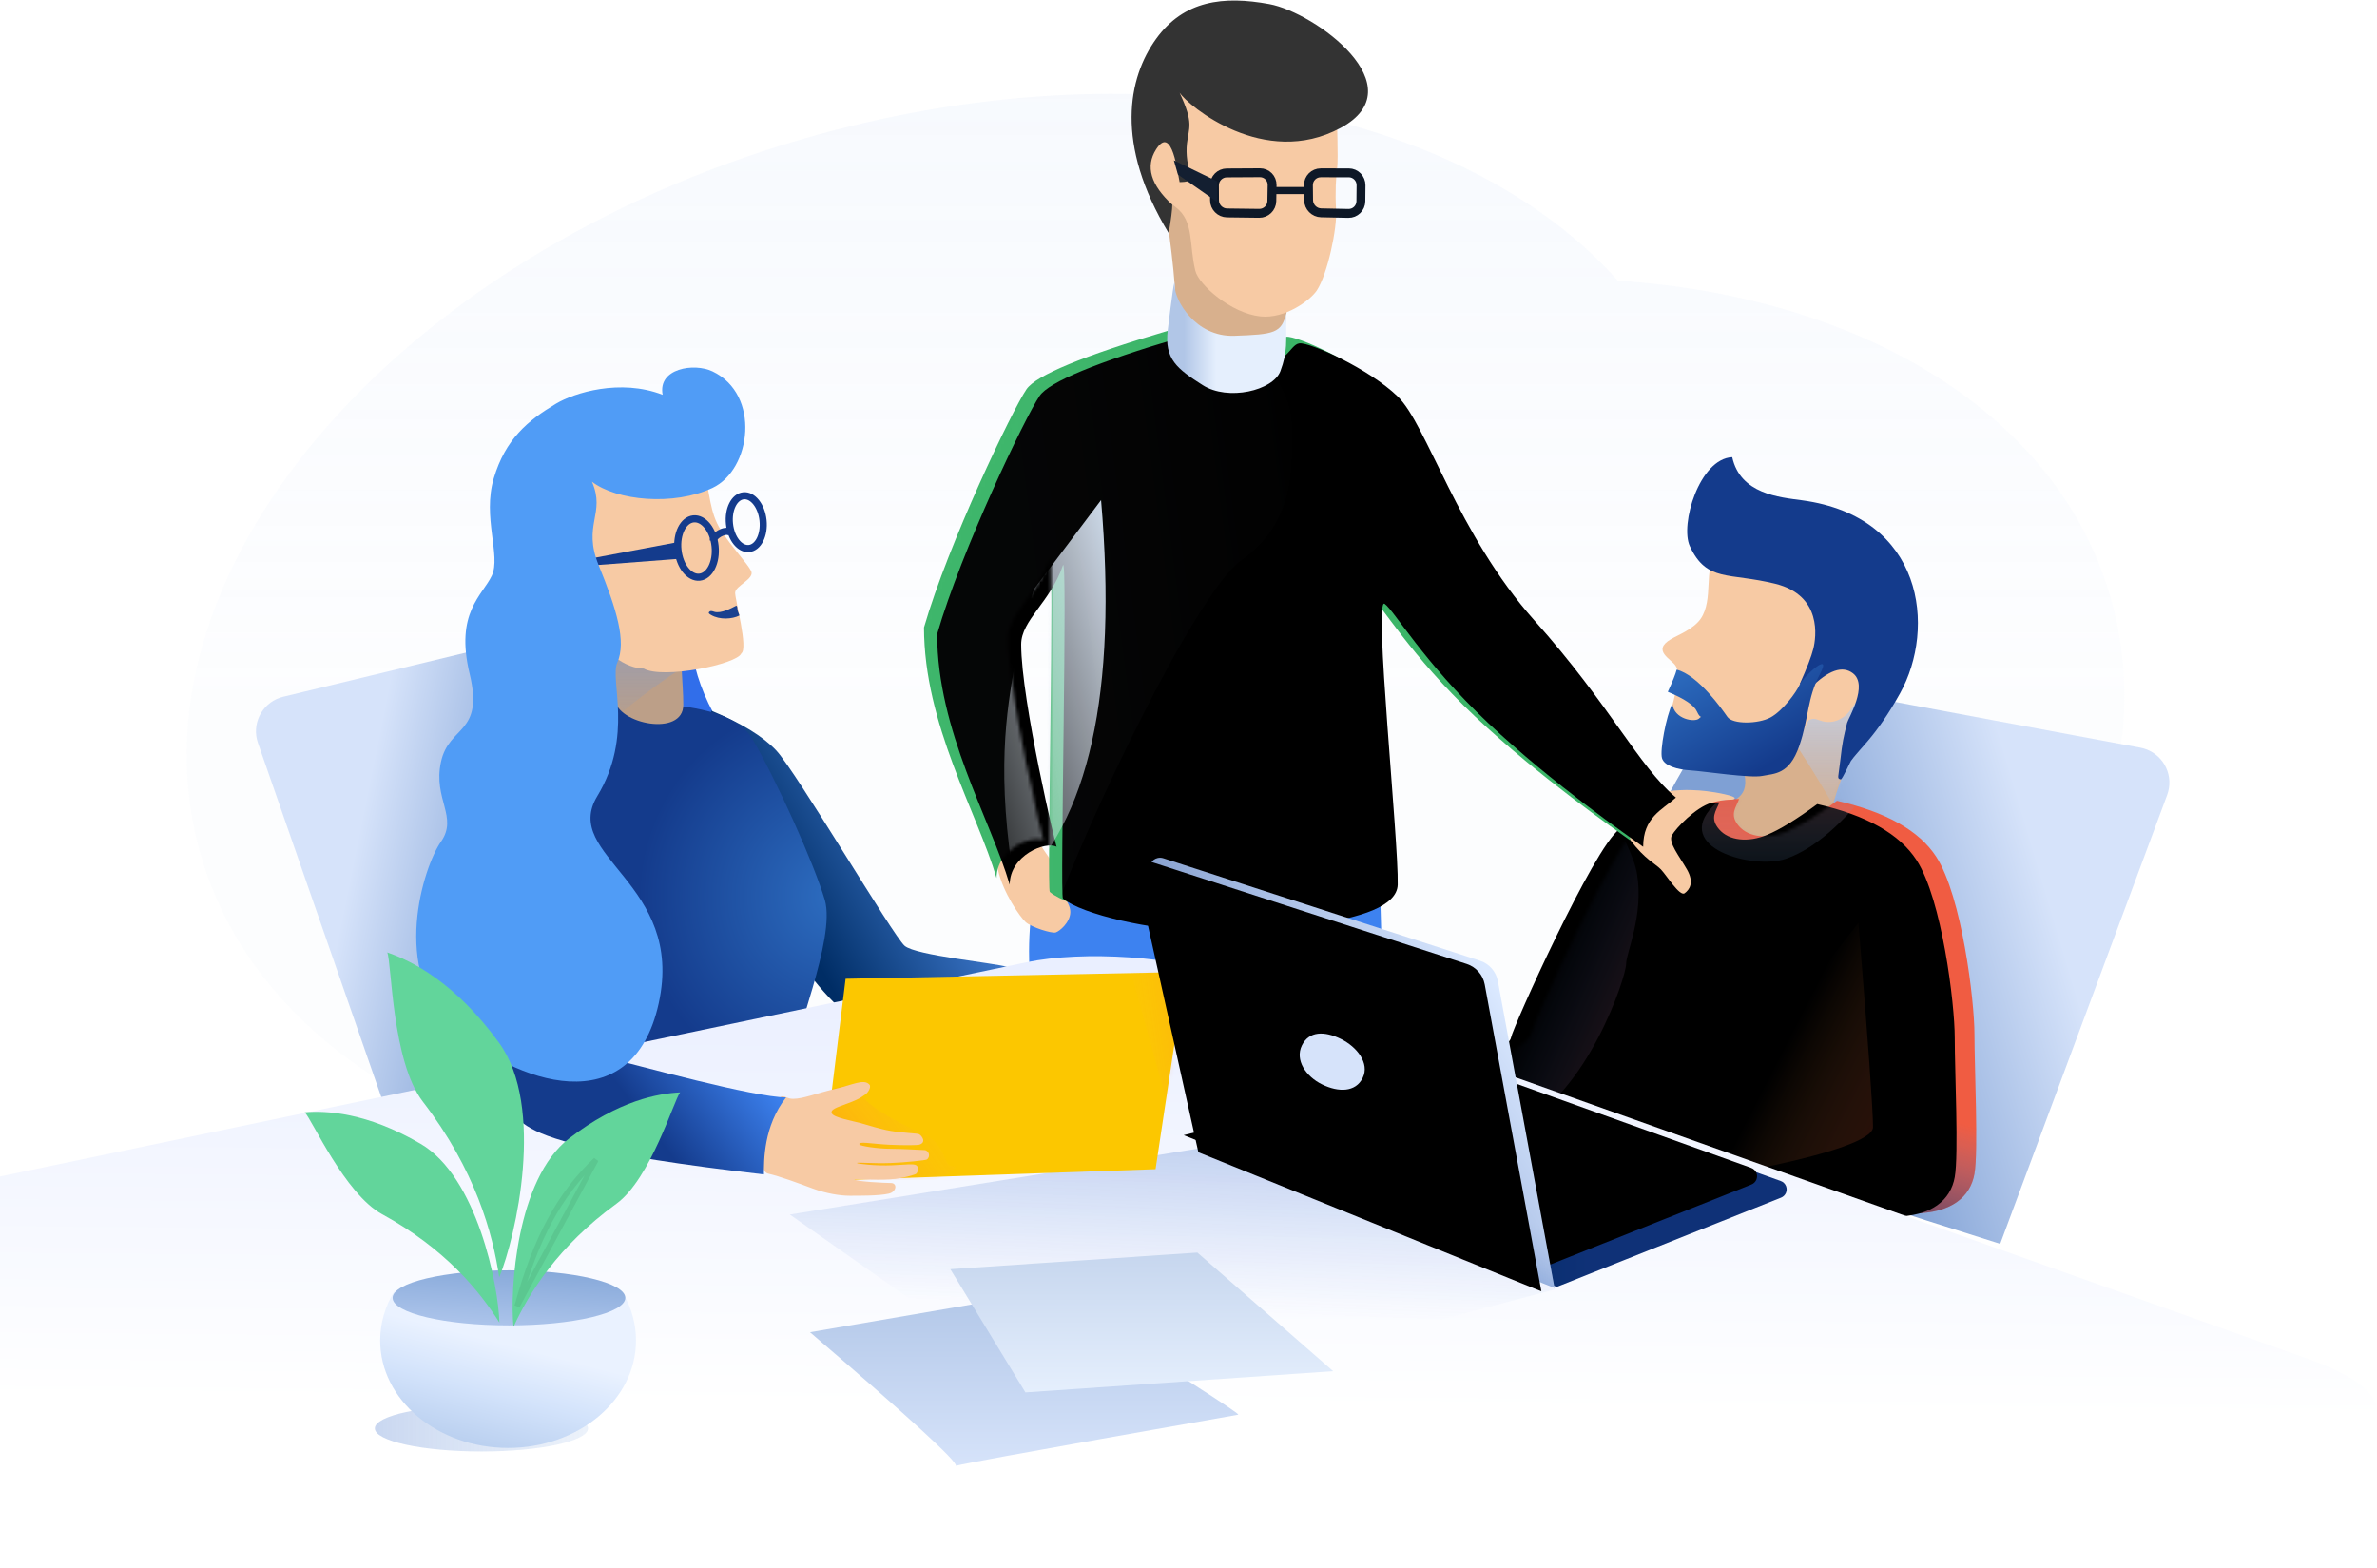 <?xml version="1.0" encoding="UTF-8"?>
<svg width="723px" height="477px" viewBox="0 0 723 477" version="1.1" xmlns="http://www.w3.org/2000/svg" xmlns:xlink="http://www.w3.org/1999/xlink">
    <!-- Generator: Sketch 52.3 (67297) - http://www.bohemiancoding.com/sketch -->
    <title>@2xteam</title>
    <desc>Created with Sketch.</desc>
    <defs>
        <linearGradient x1="50%" y1="50%" x2="50%" y2="3.061617e-15%" id="linearGradient-1">
            <stop stop-color="#ECF2FC" stop-opacity="0.642" offset="0%"></stop>
            <stop stop-color="#D4E1F8" offset="100%"></stop>
        </linearGradient>
        <linearGradient x1="38.97%" y1="41.572%" x2="76.728%" y2="30.848%" id="linearGradient-2">
            <stop stop-color="#7FA0D4" offset="0%"></stop>
            <stop stop-color="#D6E3FA" offset="100%"></stop>
        </linearGradient>
        <path d="M34.785,32.109 C35.886,35.91 35.388,38.653 33.289,40.338 C30.14,42.866 26.978,47.166 23.86,47.52 C20.742,47.874 17.367,49.583 16.82,53.955 C16.556,56.067 5.738,66.984 1.873,82.006 C0.895,85.809 2.085,91.661 5.444,99.562 L14.382,94.645 L27.112,74.034 C41.249,69.125 49.219,66.084 51.02,64.911 C53.723,63.152 62.479,55.623 60.79,52.8 C59.102,49.977 64.595,32.042 67.856,28.556 C71.118,25.069 73.79,16.574 73.855,13.438 C73.92,10.301 75.051,0.91 66.91,1.21 C61.482,1.41 50.773,11.71 34.785,32.109 Z" id="path-3"></path>
        <linearGradient x1="50%" y1="0%" x2="50%" y2="100%" id="linearGradient-5">
            <stop stop-color="#CFDDF3" offset="0%"></stop>
            <stop stop-color="#A1B8E3" stop-opacity="0" offset="100%"></stop>
        </linearGradient>
        <linearGradient x1="-8.15%" y1="26.687%" x2="50%" y2="100%" id="linearGradient-6">
            <stop stop-color="#2D6DC0" offset="0%"></stop>
            <stop stop-color="#143B8C" offset="100%"></stop>
        </linearGradient>
        <linearGradient x1="38.376%" y1="59.046%" x2="31.168%" y2="80.955%" id="linearGradient-7">
            <stop stop-color="#2E7DE7" stop-opacity="0" offset="0%"></stop>
            <stop stop-color="#00357E" stop-opacity="0.5" offset="100%"></stop>
        </linearGradient>
        <path d="M110.246,1.416 C125.235,4.829 135.307,10.517 140.46,18.48 C148.19,30.425 152.064,62.155 152.064,72.447 C152.064,82.738 153.296,107.986 152.064,114.874 C150.831,121.762 145.171,126.879 133.457,126.879 C125.648,126.879 81.385,112.359 0.67,83.321 C11.285,78.074 16.762,74.449 17.099,72.447 C17.606,69.443 42.238,14.675 50.029,9.096 C57.819,3.517 73.99,0.876 80.474,0.876 C79.526,3.507 77.417,5.629 80.398,9.096 C83.379,12.563 89.229,13.168 95.024,10.762 C98.887,9.158 103.961,6.043 110.246,1.416 Z" id="path-8"></path>
        <filter x="-6.1%" y="-7.2%" width="111.6%" height="114.5%" filterUnits="objectBoundingBox" id="filter-10">
            <feGaussianBlur stdDeviation="7" in="SourceAlpha" result="shadowBlurInner1"></feGaussianBlur>
            <feOffset dx="-6" dy="1" in="shadowBlurInner1" result="shadowOffsetInner1"></feOffset>
            <feComposite in="shadowOffsetInner1" in2="SourceAlpha" operator="arithmetic" k2="-1" k3="1" result="shadowInnerInner1"></feComposite>
            <feColorMatrix values="0 0 0 0 0.09   0 0 0 0 0.255   0 0 0 0 0.573  0 0 0 0.204 0" type="matrix" in="shadowInnerInner1"></feColorMatrix>
        </filter>
        <linearGradient x1="50%" y1="100%" x2="50%" y2="3.061617e-15%" id="linearGradient-11">
            <stop stop-color="#70B8F9" stop-opacity="0.276" offset="0%"></stop>
            <stop stop-color="#DA4931" offset="100%"></stop>
        </linearGradient>
        <linearGradient x1="55.246%" y1="54.367%" x2="100%" y2="81.956%" id="linearGradient-12">
            <stop stop-color="#EB8B3F" stop-opacity="0" offset="0%"></stop>
            <stop stop-color="#853620" offset="100%"></stop>
        </linearGradient>
        <linearGradient x1="55.246%" y1="54.367%" x2="100%" y2="81.956%" id="linearGradient-13">
            <stop stop-color="#3D82F0" stop-opacity="0" offset="0%"></stop>
            <stop stop-color="#BC4231" offset="100%"></stop>
        </linearGradient>
        <path d="M36.428,154.927 C33.139,153.075 22.13,157.496 22.13,166.438 C16.284,146.548 0.061,119.626 0.061,90.203 C7.498,64.552 26.9,24.114 31.233,17.768 C34.122,13.536 48.435,7.614 74.172,5.1312792e-05 C79.928,6.289 86.751,9.434 94.638,9.434 C106.47,9.434 107.092,2.181 110.253,1.802 C113.414,1.424 131.32,9.434 140.152,17.956 C148.985,26.477 158.441,59.994 181.673,86.012 C204.905,112.029 213.238,130.181 224.765,139.957 C220.536,143.742 214.808,145.947 214.808,154.927 C210.636,151.87 187.357,135.866 167.628,117.238 C147.898,98.61 139.148,83.117 136.17,81.02 C132.746,78.608 140.486,153.225 140.152,166.438 C139.818,179.651 94.369,180.405 80.156,180.405 C65.943,180.405 43.963,175.488 38.321,170.639 C37.391,169.84 39.828,64.929 38.321,69.331 C34.496,80.5 25.615,86.012 25.615,93.367 C25.615,110.459 36.448,156.131 36.428,154.927 Z" id="path-14"></path>
        <filter x="-3.8%" y="-4.7%" width="107.6%" height="109.4%" filterUnits="objectBoundingBox" id="filter-16">
            <feGaussianBlur stdDeviation="6.5" in="SourceAlpha" result="shadowBlurInner1"></feGaussianBlur>
            <feOffset dx="4" dy="2" in="shadowBlurInner1" result="shadowOffsetInner1"></feOffset>
            <feComposite in="shadowOffsetInner1" in2="SourceAlpha" operator="arithmetic" k2="-1" k3="1" result="shadowInnerInner1"></feComposite>
            <feColorMatrix values="0 0 0 0 0.729   0 0 0 0 0.8   0 0 0 0 0.933  0 0 0 1 0" type="matrix" in="shadowInnerInner1"></feColorMatrix>
        </filter>
        <linearGradient x1="0%" y1="107.338%" x2="100%" y2="6.301%" id="linearGradient-17">
            <stop stop-color="#EAF0F7" stop-opacity="0.116" offset="0%"></stop>
            <stop stop-color="#D1DDED" offset="100%"></stop>
        </linearGradient>
        <linearGradient x1="108.826%" y1="33.934%" x2="37.548%" y2="50%" id="linearGradient-18">
            <stop stop-color="#EAF0F7" stop-opacity="0.116" offset="0%"></stop>
            <stop stop-color="#D1DDED" offset="100%"></stop>
        </linearGradient>
        <linearGradient x1="16.204%" y1="50%" x2="42.225%" y2="50%" id="linearGradient-19">
            <stop stop-color="#B1C6E7" offset="0%"></stop>
            <stop stop-color="#E5EFFD" offset="100%"></stop>
        </linearGradient>
        <linearGradient x1="57.42%" y1="50%" x2="21.615%" y2="41.705%" id="linearGradient-20">
            <stop stop-color="#7FA0D4" offset="0%"></stop>
            <stop stop-color="#D6E3FA" offset="100%"></stop>
        </linearGradient>
        <linearGradient x1="50%" y1="100%" x2="100%" y2="68.856%" id="linearGradient-21">
            <stop stop-color="#002D65" offset="0%"></stop>
            <stop stop-color="#3A74C6" offset="87.783%"></stop>
            <stop stop-color="#3062AA" offset="100%"></stop>
        </linearGradient>
        <radialGradient cx="100%" cy="50%" fx="100%" fy="50%" r="72.485%" gradientTransform="translate(1,0.5),scale(1,0.688),rotate(-173.253),translate(-1,-0.5)" id="radialGradient-22">
            <stop stop-color="#2D6DC0" offset="0%"></stop>
            <stop stop-color="#143B8C" offset="100%"></stop>
        </radialGradient>
        <linearGradient x1="43.232%" y1="5.01%" x2="40.967%" y2="74.054%" id="linearGradient-23">
            <stop stop-color="#EAEFFF" offset="0%"></stop>
            <stop stop-color="#FFFFFF" offset="100%"></stop>
        </linearGradient>
        <linearGradient x1="50%" y1="0%" x2="43.212%" y2="60.284%" id="linearGradient-24">
            <stop stop-color="#0041B2" offset="0%"></stop>
            <stop stop-color="#2D64D7" stop-opacity="0" offset="100%"></stop>
        </linearGradient>
        <path d="M27.546,14.793 C26.163,21.251 27.356,25.922 27.356,33.271 C27.356,43.094 7.29,39.097 6.605,31.651 C5.92,24.205 6.729,14.221 3.903,7.457 C1.077,0.692 28.928,8.336 27.546,14.793 Z" id="path-25"></path>
        <linearGradient x1="50%" y1="0%" x2="50%" y2="100%" id="linearGradient-27">
            <stop stop-color="#699DF3" offset="0%"></stop>
            <stop stop-color="#8597B5" stop-opacity="0" offset="100%"></stop>
        </linearGradient>
        <polygon id="path-28" points="1.057 64.59 8.633 3.15 111.951 1.08 102.917 61.063"></polygon>
        <linearGradient x1="72.842%" y1="27.929%" x2="0%" y2="50%" id="linearGradient-30">
            <stop stop-color="#FF7F31" offset="0%"></stop>
            <stop stop-color="#FFC83A" stop-opacity="0" offset="100%"></stop>
        </linearGradient>
        <linearGradient x1="50%" y1="69.99%" x2="100%" y2="36.609%" id="linearGradient-31">
            <stop stop-color="#FF7F31" offset="0%"></stop>
            <stop stop-color="#FFC83A" stop-opacity="0" offset="100%"></stop>
        </linearGradient>
        <linearGradient x1="84.242%" y1="61.803%" x2="56.803%" y2="85.633%" id="linearGradient-32">
            <stop stop-color="#3D82F0" offset="0%"></stop>
            <stop stop-color="#143B8C" offset="100%"></stop>
        </linearGradient>
        <linearGradient x1="50%" y1="0%" x2="50%" y2="100%" id="linearGradient-33">
            <stop stop-color="#B2C7E8" offset="0%"></stop>
            <stop stop-color="#D6E3FA" offset="100%"></stop>
        </linearGradient>
        <linearGradient x1="50%" y1="0%" x2="50%" y2="100%" id="linearGradient-34">
            <stop stop-color="#C6D6EE" offset="0%"></stop>
            <stop stop-color="#E5EFFD" offset="100%"></stop>
        </linearGradient>
        <linearGradient x1="39.974%" y1="21.658%" x2="65.338%" y2="21.658%" id="linearGradient-35">
            <stop stop-color="#002B64" offset="0%"></stop>
            <stop stop-color="#0F3177" offset="100%"></stop>
        </linearGradient>
        <path d="M124.964,131.443 L193.203,104.282 C194.589,103.731 195.266,102.16 194.713,100.774 C194.427,100.054 193.845,99.492 193.115,99.231 L106.225,68.102 L20.509,89.278 L124.964,131.443 Z" id="path-36"></path>
        <filter x="-5.6%" y="-16.1%" width="111.1%" height="131.7%" filterUnits="objectBoundingBox" id="filter-37">
            <feGaussianBlur stdDeviation="6.5" in="SourceAlpha" result="shadowBlurInner1"></feGaussianBlur>
            <feOffset dx="-9" dy="-4" in="shadowBlurInner1" result="shadowOffsetInner1"></feOffset>
            <feComposite in="shadowOffsetInner1" in2="SourceAlpha" operator="arithmetic" k2="-1" k3="1" result="shadowInnerInner1"></feComposite>
            <feColorMatrix values="0 0 0 0 0.239   0 0 0 0 0.51   0 0 0 0 0.941  0 0 0 0.775 0" type="matrix" in="shadowInnerInner1"></feColorMatrix>
        </filter>
        <linearGradient x1="83.842%" y1="27.151%" x2="17.253%" y2="72.981%" id="linearGradient-38">
            <stop stop-color="#DBE9FF" offset="0%"></stop>
            <stop stop-color="#A7BDE4" offset="44.095%"></stop>
            <stop stop-color="#5876AF" offset="100%"></stop>
        </linearGradient>
        <linearGradient x1="67.172%" y1="73.722%" x2="62.767%" y2="84.649%" id="linearGradient-39">
            <stop stop-color="#869FCE" stop-opacity="0" offset="0%"></stop>
            <stop stop-color="#4975C1" offset="100%"></stop>
        </linearGradient>
        <path d="M5.317,1.07 L101.599,32.214 C104.432,33.131 106.534,35.526 107.074,38.453 L124.302,131.783 L19.969,89.476 L1.154,4.857 C0.765,3.11 1.867,1.379 3.615,0.99 C4.179,0.865 4.767,0.892 5.317,1.07 Z" id="path-40"></path>
        <filter x="-3.1%" y="-3.1%" width="106.3%" height="106.5%" filterUnits="objectBoundingBox" id="filter-41">
            <feGaussianBlur stdDeviation="3" in="SourceAlpha" result="shadowBlurInner1"></feGaussianBlur>
            <feOffset dx="-4" dy="1" in="shadowBlurInner1" result="shadowOffsetInner1"></feOffset>
            <feComposite in="shadowOffsetInner1" in2="SourceAlpha" operator="arithmetic" k2="-1" k3="1" result="shadowInnerInner1"></feComposite>
            <feColorMatrix values="0 0 0 0 1   0 0 0 0 1   0 0 0 0 1  0 0 0 0.5 0" type="matrix" in="shadowInnerInner1"></feColorMatrix>
        </filter>
        <linearGradient x1="100%" y1="50%" x2="0%" y2="50%" id="linearGradient-42">
            <stop stop-color="#D9E5F6" stop-opacity="0.713" offset="0%"></stop>
            <stop stop-color="#B2C6EA" offset="100%"></stop>
        </linearGradient>
        <linearGradient x1="45.494%" y1="122.265%" x2="77.735%" y2="45.494%" id="linearGradient-43">
            <stop stop-color="#ACC5E9" offset="0%"></stop>
            <stop stop-color="#D3E3FB" offset="62.747%"></stop>
            <stop stop-color="#EAF2FF" offset="100%"></stop>
        </linearGradient>
        <path d="M74.546,1.821 C76.986,6.093 78.352,10.879 78.352,15.934 C78.352,33.982 60.933,48.612 39.446,48.612 C17.959,48.612 0.54,33.982 0.54,15.934 C0.54,10.585 2.07,5.536 4.783,1.08 C22.018,3.807 56.323,3.631 74.546,1.821 Z" id="path-44"></path>
        <linearGradient x1="77.599%" y1="0%" x2="40.27%" y2="146.301%" id="linearGradient-46">
            <stop stop-color="#86A8D9" offset="0%"></stop>
            <stop stop-color="#BCD0F2" offset="100%"></stop>
        </linearGradient>
        <path d="M36.474,0.54 C56.022,0.54 71.868,4.288 71.868,8.912 C71.868,13.536 56.022,17.284 36.474,17.284 C16.927,17.284 1.081,13.536 1.081,8.912 C1.081,4.288 16.927,0.54 36.474,0.54 Z" id="path-47"></path>
        <path d="M34.583,99.385 C32.65,86.014 27.333,66.707 11.348,45.911 C1.931,33.661 1.9,3.83 0.54,0.54 C7.929,3.08 21.203,9.627 34.583,28.087 C48.609,47.438 39.711,86.903 34.583,99.385 Z" id="path-49"></path>
        <path d="M60.039,65.037 C54.068,55.489 43.517,42.551 24.326,32.06 C13.021,25.881 2.965,3.141 0.821,1.089 C7.313,0.545 19.644,1.08 36.062,10.664 C53.273,20.711 59.755,53.796 60.039,65.037 Z" id="path-51"></path>
        <path d="M2.187,72.286 C6.895,62.01 15.724,47.767 33.479,34.847 C43.937,27.237 51.001,3.298 52.87,0.978 C46.333,1.273 34.12,3.396 19.011,15.055 C3.172,27.278 1.011,61.057 2.187,72.286 Z" id="path-53"></path>
    </defs>
    <g id="Version-2" stroke="none" stroke-width="1" fill="none" fill-rule="evenodd">
        <g id="Partner-Program-v3" transform="translate(-924, -215)">
            <g id="15351" transform="translate(-566, -372)">
                <g id="team" transform="translate(1490, 585)">
                    <path d="M492.096,87.37 C566.022,92.165 625.839,127.657 641.975,183.769 C664.978,263.758 590.505,355.358 475.634,388.365 C393.745,411.894 313.432,399.294 265.731,361.14 C166.247,369.463 80.849,330.87 60.996,261.834 C36.798,177.688 119.138,80.178 244.907,44.04 C346.31,14.904 444.985,34.558 492.096,87.37 Z" id="window" fill="url(#linearGradient-1)" opacity="0.2"></path>
                    <g id="guy-on-chair" transform="translate(448.498, 140.435)">
                        <path d="M202.527,88.967 L81.755,66.437 C46.707,117.771 30.122,161.064 32,196.314 C54.144,205.488 96.773,220.006 159.889,239.869 L210.673,103.352 C212.753,97.76 209.905,91.541 204.31,89.461 C203.731,89.246 203.134,89.081 202.527,88.967 Z" id="" fill="url(#linearGradient-2)"></path>
                        <g id="neck" transform="translate(47.011, 63.736)">
                            <mask id="mask-4" fill="white">
                                <use xlink:href="#path-3"></use>
                            </mask>
                            <use id="" fill="#D8B08D" xlink:href="#path-3"></use>
                            <path d="M65.238,48.243 C54.942,29.979 47.39,18.555 42.581,13.972 C37.772,9.388 49.245,4.786 77,0.166 L65.238,53.415 L65.238,48.243 Z" id="Path-3" fill="url(#linearGradient-5)" style="mix-blend-mode: multiply;" mask="url(#mask-4)"></path>
                        </g>
                        <path d="M73.357,31.405 C69.63,33.914 72.81,44.009 68.776,49.772 C66.57,52.923 61.931,54.675 59.788,55.929 C53.728,59.477 59.956,62.009 61.208,64.121 C62.461,66.232 61.462,71.003 60.524,74.762 C59.587,78.522 56.259,86.994 59.827,88.888 C63.394,90.781 85.297,99.046 91.63,96.522 C97.964,93.997 100.229,81.351 101.79,80.528 C103.351,79.705 104.447,80.573 105.888,80.933 C109.639,81.868 113.027,79.766 114.83,76.775 C116.872,73.388 119.776,74.934 118.206,70.305 C115.784,63.164 101.748,35.038 96.17,33.016 C90.593,30.994 79.121,27.525 73.357,31.405 Z" id="" fill="#F7CAA4"></path>
                        <path d="M91.55,39.133 C77.287,35.578 70.654,38.762 65.49,27.682 C62.439,21.137 68.379,1.061 78.381,0.606 C80.843,11.828 92.734,12.793 99.624,13.726 C136.619,18.732 140.49,52.544 129.415,72.46 C125.849,78.872 122.55,83.479 119.607,86.933 C117.739,89.126 115.298,91.768 114.473,93.022 C114.197,93.44 111.811,98.721 111.398,98.618 C110.152,98.307 110.652,98.245 111.264,92.779 C111.876,87.313 112.218,85.842 113.327,81.394 C113.654,80.08 119.858,69.989 115.094,66.336 C111.918,63.9 107.627,65.388 102.222,70.799 L98.939,69.563 C101.108,64.743 102.479,61.184 103.052,58.888 C103.911,55.443 105.814,42.688 91.55,39.133 Z" id="" fill="#143B8C"></path>
                        <path d="M98.944,69.727 C97.855,72.153 93.747,77.744 90.04,79.763 C86.332,81.783 78.522,81.906 76.92,79.604 C75.317,77.301 68.04,66.873 61.482,65.238 C61.152,66.558 60.254,68.803 58.786,71.974 C63.862,74.083 66.81,76.068 67.631,77.927 C68.861,80.716 69.522,78.847 68.293,80.086 C67.064,81.326 60.647,80.373 60.16,75.537 C58.309,79.388 56.321,89.782 57.022,92.157 C57.722,94.532 61.758,95.621 65.74,95.877 C69.722,96.133 83.91,98.297 87.523,97.559 C91.137,96.821 95.727,97.246 98.751,88.495 C101.774,79.744 101.102,74.074 105.047,66.621 C108.992,59.167 100.032,67.302 98.944,69.727 Z" id="" fill="url(#linearGradient-6)"></path>
                        <g id="shirt" transform="translate(0, 103.706)">
                            <mask id="mask-9" fill="white">
                                <use xlink:href="#path-8"></use>
                            </mask>
                            <g id="">
                                <use fill="#F05C42" fill-rule="evenodd" xlink:href="#path-8"></use>
                                <use fill="url(#linearGradient-7)" fill-rule="evenodd" xlink:href="#path-8"></use>
                                <use fill="black" fill-opacity="1" filter="url(#filter-10)" xlink:href="#path-8"></use>
                            </g>
                            <path d="M72.578,2.984 C60.164,15.686 84.652,22.453 94.652,19.069 C101.318,16.814 108.391,11.452 115.872,2.984 C97.023,-11.038 85.094,-14.543 80.088,-7.532 C72.578,2.984 84.991,-9.718 72.578,2.984 Z" id="Path-6" fill="url(#linearGradient-11)" style="mix-blend-mode: multiply;" opacity="0.585" mask="url(#mask-9)"></path>
                            <path d="M54.886,117.901 C63.726,117.901 121.199,108.388 121.199,100.666 C121.199,95.518 119.722,74.81 116.767,38.541" id="Path-8" fill="url(#linearGradient-12)" style="mix-blend-mode: multiply;" opacity="0.547" mask="url(#mask-9)"></path>
                            <path d="M-25.629,84.41 C-21.626,84.41 -3.115,107.851 13.796,99.962 C34.225,90.43 46.121,55.14 46.121,50.915 C46.121,47.683 51.485,36.222 49.442,23.733 C48.635,18.798 44.937,10.969 38.349,0.246" id="Path-8-Copy" fill="url(#linearGradient-13)" style="mix-blend-mode: multiply;" opacity="0.547" mask="url(#mask-9)"></path>
                        </g>
                    </g>
                    <g id="guy-standin" transform="translate(280.987, 0)">
                        <path d="M74.614,72.982 C76.79,89.553 77.207,99.196 75.865,101.91 C73.853,105.982 77.75,125.137 90.16,126.248 C102.57,127.358 109.076,122.073 109.564,109.149 C110.052,96.225 110.829,91.243 112.833,85.524 C114.837,79.805 77.487,56.112 75.865,60.492 C74.784,63.412 74.367,67.576 74.614,72.982 Z" id="" fill="#D8B08D"></path>
                        <path d="M125.622,34.913 C125.622,38.598 126.111,50.1 125.741,53.014 C125.371,55.929 125.076,60.272 125.408,65.884 C125.741,71.495 122.826,85.296 119.571,90.296 C117.628,93.281 109.927,99.036 102.373,98.227 C93.417,97.269 83.625,88.625 82.578,84.303 C80.647,76.335 82.247,69.303 76.682,65.069 C71.117,60.835 67.062,56.902 67.562,50.365 C68.063,43.828 73.777,28.268 76.682,27.614 C79.587,26.96 125.622,31.229 125.622,34.913 Z" id="" fill="#F7CAA4"></path>
                        <path d="M77.815,30.209 C80.456,34.192 103.575,53.392 126.747,40.926 C149.919,28.461 119.095,5.832 105.118,3.25 C91.14,0.668 79.103,2.103 70.649,13.83 C62.195,25.556 57.954,45.654 74.493,72.918 C75.221,68.592 75.585,65.709 75.585,64.269 C69.004,58.249 67.358,52.639 70.649,47.44 C75.585,39.641 77.218,54.932 77.815,57.389 C79.78,57.389 81.017,57.046 81.525,56.361 C80.171,52.502 79.677,48.933 80.044,45.654 C80.594,40.736 82.219,39.641 77.815,30.209 Z" id="" fill="#333333"></path>
                        <path d="M33.7,317.719 C33.7,311.71 26.736,272.352 41.089,260.527 C55.442,248.702 73.195,265.952 138.581,268.566 C139.658,294.999 139.658,313.609 138.581,324.394 C137.504,335.179 98.009,350.468 33.7,317.719 Z" id="" fill="#3D82F0"></path>
                        <path d="M22.617,266.749 C24.159,273.575 29.26,280.868 30.979,282.442 C32.697,284.017 38.949,285.969 40.131,285.59 C41.313,285.211 44.424,282.612 44.565,279.57 C44.706,276.528 41.722,274.814 41.701,270.319 C41.681,265.825 34.202,259.305 34.202,255.329 C34.202,251.352 21.076,259.922 22.617,266.749 Z" id="" fill="#F7CAA4"></path>
                        <path d="M214.822,257.383 C219.459,263.533 222.479,264.609 224.217,266.443 C225.956,268.277 229.934,274.751 231.411,273.672 C232.889,272.593 234.418,270.467 232.12,266.443 C229.821,262.418 226.34,258.174 227.548,256.043 C228.757,253.913 234.656,247.617 239.579,246.155 C244.503,244.693 246.139,245.637 246.63,244.852 C247.12,244.067 240.741,242.927 238.113,242.632 C235.484,242.337 231.759,241.999 226.389,242.632 C222.808,243.054 220.314,241.566 218.906,238.168 C213.091,246.879 211.73,253.283 214.822,257.383 Z" id="" fill="#F7CAA4"></path>
                        <g id="shirt" transform="translate(0, 102.626)">
                            <mask id="mask-15" fill="white">
                                <use xlink:href="#path-14"></use>
                            </mask>
                            <g id="">
                                <use fill="#3BB568" fill-rule="evenodd" xlink:href="#path-14"></use>
                                <use fill="black" fill-opacity="1" filter="url(#filter-16)" xlink:href="#path-14"></use>
                            </g>
                            <path d="M33.556,78.522 L53.918,51.472 C58.946,109.953 50.237,149.323 27.791,169.58 C21.858,134.432 25.161,116.061 27.791,100.702 C28.942,93.978 30.864,86.585 33.556,78.522 Z" id="Path-4" fill="url(#linearGradient-17)" style="mix-blend-mode: multiply;" mask="url(#mask-15)"></path>
                            <path d="M40.344,175.69 C47.946,153.429 82.104,80.112 96.724,69.658 C111.343,59.204 112.444,45.711 111.893,27.801 C111.343,9.892 77.197,-25.789 59.346,-12.293 C41.494,1.203 -6.296,26.104 -11.522,67.858 C-16.748,109.612 5.508,173.657 15.563,167.326 C25.617,160.995 32.743,197.95 40.344,175.69 Z" id="Path-5" fill="url(#linearGradient-18)" style="mix-blend-mode: multiply;" opacity="0.162" mask="url(#mask-15)"></path>
                        </g>
                        <path d="M76.337,89.112 C76.337,93.182 82.529,104.56 94.487,104.127 C106.445,103.694 108.85,103.365 110.209,97.296 C110.209,106.287 110.675,108.942 108.47,114.871 C106.264,120.8 92.52,124.051 84.811,119.126 C77.102,114.201 73.085,111.252 74.213,102.261 C75.34,93.269 76.337,85.042 76.337,89.112 Z" id="" fill="url(#linearGradient-19)"></path>
                    </g>
                    <g id="girl-and-desk" transform="translate(0, 49.692)">
                        <path d="M86.133,164.218 L195.788,137.734 C216.068,192.391 225.269,237.344 223.39,272.595 C201.247,281.769 168.032,293.664 123.745,308.279 L78.465,178.27 C76.502,172.636 79.481,166.478 85.118,164.516 C85.451,164.4 85.79,164.301 86.133,164.218 Z" id="chair" fill="url(#linearGradient-20)"></path>
                        <path d="M210.952,145.128 C208.604,152.561 216.231,173.545 228.347,183.8 C240.463,194.054 201.493,192.311 201.47,180.878 C201.447,169.445 213.299,137.696 210.952,145.128 Z" id="hair" fill="#316EEA"></path>
                        <path d="M216.255,168.418 C225.418,172.195 232.024,176.229 236.073,180.519 C242.146,186.954 271.681,237.008 275.164,239.97 C278.646,242.934 302.613,245.178 306.221,246.361 C304.376,249.03 300.785,257.274 302.631,264.524 C296.935,267.391 284.424,264.831 258.832,261.965 C239.795,246.048 229.91,220.942 225.839,208.957 C221.769,196.972 218.574,183.459 216.255,168.418 Z" id="arm" fill="url(#linearGradient-21)"></path>
                        <path d="M228.828,177.002 C236.225,189.65 247.636,215.046 250.877,226.01 C254.352,237.769 240.843,268.733 241,276.009 C241.131,282.076 234.885,279.958 179.398,285.54 C177.683,274.842 177.683,261.466 179.398,245.411 C181.97,221.329 171.488,188.93 174.394,183.49 C177.3,178.05 184.37,166.481 187.473,166.481 C190.577,166.481 221.43,164.354 228.828,177.002 Z" id="shirt" fill="url(#radialGradient-22)"></path>
                        <path d="M0,310.125 L312.162,244.986 C329.678,241.331 357.543,243.223 374.399,249.211 L702.407,365.733 C730.508,375.716 729.513,388.216 700.202,393.648 L561.891,419.282 C532.571,424.716 484.626,429.121 454.804,429.121 L53.999,429.121 C24.176,429.121 0,404.951 0,375.129 L0,310.125 Z" id="desk-top" fill="url(#linearGradient-23)"></path>
                        <polyline id="shadow" fill="url(#linearGradient-24)" opacity="0.197" style="mix-blend-mode: multiply;" points="240.246 321.698 372.525 300.326 473.171 344.404 327.465 383.041"></polyline>
                        <g id="neck" transform="translate(180.48, 133.413)">
                            <mask id="mask-26" fill="white">
                                <use xlink:href="#path-25"></use>
                            </mask>
                            <use id="" fill="#BC9F88" xlink:href="#path-25"></use>
                            <path d="M-1.182,43.528 C19.026,26.604 31.461,18.142 36.124,18.142 C40.788,18.142 28.353,15.305 -1.182,9.631 L-1.182,43.528 Z" id="Path" fill="url(#linearGradient-27)" style="mix-blend-mode: multiply;" opacity="0.717" mask="url(#mask-26)"></path>
                        </g>
                        <path d="M214.187,96.247 C215.971,101.877 215.771,108.12 219.232,113.496 C222.692,118.872 227.252,123.568 228.463,125.956 C229.674,128.345 223.605,130.467 223.605,132.603 C223.605,134.74 227.649,149.603 225.485,151.023 C224.252,154.343 201.542,158.944 195.807,155.647 C190.752,155.647 182.961,151.214 178.179,140.32 C173.398,129.426 173.178,102.972 178.179,96.247 C183.181,89.522 212.404,90.617 214.187,96.247 Z" id="face" fill="#F7CAA4"></path>
                        <g id="document" transform="translate(248.565, 246.842)">
                            <mask id="mask-29" fill="white">
                                <use xlink:href="#path-28"></use>
                            </mask>
                            <use id="" fill="#FCC700" xlink:href="#path-28"></use>
                            <polygon id="Path-2" fill="url(#linearGradient-30)" opacity="0.458" style="mix-blend-mode: multiply;" mask="url(#mask-29)" points="108.387 48.035 94.938 -0.534 116.604 -0.534"></polygon>
                            <path d="M12.539,36.248 C12.539,40.124 21.874,45.749 32.85,50.673 C39.214,53.528 38.337,60.155 41.106,60.155 C46.137,60.155 30.792,67.412 -4.928,81.925 C-6.865,62.299 -6.865,49.926 -4.928,44.804 C-1.761,36.432 12.539,34.12 12.539,36.248 Z" id="Path-7" fill="url(#linearGradient-31)" opacity="0.528" style="mix-blend-mode: multiply;" mask="url(#mask-29)"></path>
                        </g>
                        <path d="M241.209,286.506 C244.346,286.506 248.145,284.848 253.693,283.58 C259.241,282.313 262.74,280.299 264.443,282.172 C265.109,282.905 263.998,284.687 263.187,285.173 C262.375,285.659 261.945,286.374 258.07,287.806 C254.475,289.135 252.393,289.756 253.043,290.995 C253.693,292.233 259.583,293.31 261.47,293.809 C263.877,294.447 267.498,295.69 270.951,296.269 C274.81,296.917 279.074,296.989 279.564,297.272 C280.493,297.808 281.85,299.824 279.564,300.467 C279.024,300.619 275.119,300.697 270.369,300.467 C265.297,300.221 260.645,299.249 261.47,300.467 C261.665,300.756 266.343,301.709 271.481,301.709 C274.525,301.709 280.687,302.088 281.077,302.088 C282.486,302.088 283.193,304.014 281.915,304.961 C281.617,305.183 275.671,305.855 270.951,306.029 C265.519,306.229 260.711,305.737 260.654,306.029 C260.613,306.242 266.335,306.961 271.481,306.717 C275.644,306.518 277.933,306.193 278.711,306.717 C279.49,307.24 279.293,308.64 278.711,309.269 C278.47,309.531 274.708,310.727 270.951,310.976 C265.676,311.325 259.945,310.715 259.894,310.976 C259.759,311.668 269.507,312.107 270.951,312.107 C273.007,312.107 272.748,314.765 270.369,315.328 C267.384,316.034 261.21,315.978 258.399,315.978 C255.589,315.978 251.366,315.328 247.141,313.76 C242.915,312.191 237.273,310.091 233.697,309.269 C229.832,308.381 232.607,296.167 235.283,289.758 C237.96,283.349 238.072,286.506 241.209,286.506 Z" id="hand" fill="#F7CAA4"></path>
                        <path d="M147.823,216.036 C139.831,236.465 146.149,251.97 149.658,269.67 C153.166,287.369 154.762,291.2 160.354,294.8 C165.945,298.399 179.656,303.414 232.354,309.497 C232.354,305.29 232.22,294.837 239.108,286.06 C229.37,286.06 194.754,276.517 182.852,273.526 C172.159,265.335 182.852,252.201 182.852,227.561 C182.852,202.921 155.815,195.607 147.823,216.036 Z" id="arm" fill="url(#linearGradient-32)"></path>
                        <g id="glasses" transform="translate(177.778, 101.005)">
                            <polygon id="" fill="#143B8C" points="27.83 16.289 0.855 21.368 0.855 23.386 28.79 21.261"></polygon>
                            <path d="M35.011,26.845 C31.897,27.172 28.951,23.466 28.436,18.574 C27.922,13.683 30.033,9.445 33.147,9.118 C36.261,8.791 39.207,12.497 39.722,17.389 C40.236,22.281 38.125,26.518 35.011,26.845 Z" id="" stroke="#143B8C" stroke-width="2.16" fill-opacity="0" fill="#000000"></path>
                            <path d="M50.052,18.13 C47.235,18.426 44.569,15.073 44.104,10.647 C43.638,6.221 45.548,2.388 48.366,2.092 C51.184,1.796 53.849,5.149 54.314,9.575 C54.78,14.001 52.87,17.834 50.052,18.13 Z" id="" stroke="#143B8C" stroke-width="2.16" fill-opacity="0" fill="#000000"></path>
                            <path d="M39.155,15.681 C39.155,14.447 42.64,12.027 44.388,13.245" id="" stroke="#143B8C" stroke-width="2.16" fill-opacity="0" fill="#000000"></path>
                        </g>
                        <path d="M180.053,98.811 C187.52,104.583 204.896,106.275 216.724,100.699 C228.551,95.122 231.437,72.291 216.724,65.266 C211.127,62.594 200.012,64.324 201.554,72.378 C188.681,67.402 174.683,71.76 169.132,75.079 C160.485,80.25 153.744,85.885 150.2,97.73 C146.655,109.576 152.442,121.356 149.594,127.389 C146.746,133.421 138.357,138.658 142.842,157.196 C147.327,175.734 136.55,172.768 134.12,184.075 C131.69,195.383 139.429,200.778 134.12,208.312 C128.811,215.846 118.633,247.655 137.696,264.69 C156.76,281.726 192.283,294.138 200.356,257.465 C208.428,220.793 170.561,212.787 181.674,194.448 C192.786,176.11 185.425,159.108 187.751,153.865 C190.612,147.414 187.536,137.571 182.101,124.231 C177.067,111.876 184.314,108.577 180.053,98.811 Z" id="hair" fill="#509CF6"></path>
                        <g id="documents" transform="translate(245.863, 333.263)">
                            <path d="M0.508,24.231 L72.408,11.883 C112.094,36.673 131.543,49.148 130.754,49.307 C129.633,49.534 50.239,63.411 44.876,64.849 C45.378,63.569 30.585,50.026 0.508,24.231 Z" id="" fill="url(#linearGradient-33)"></path>
                            <polygon id="" fill="url(#linearGradient-34)" points="43.196 5.054 118.334 0 159.641 36.076 66.031 42.531"></polygon>
                        </g>
                        <g id="laptop" transform="translate(348.531, 212.273)">
                            <g id="">
                                <use fill="url(#linearGradient-35)" fill-rule="evenodd" xlink:href="#path-36"></use>
                                <use fill="black" fill-opacity="1" filter="url(#filter-37)" xlink:href="#path-36"></use>
                            </g>
                            <g id="">
                                <use fill="url(#linearGradient-38)" fill-rule="evenodd" xlink:href="#path-40"></use>
                                <use fill-opacity="0.23" fill="url(#linearGradient-39)" fill-rule="evenodd" xlink:href="#path-40"></use>
                                <use fill="black" fill-opacity="1" filter="url(#filter-41)" xlink:href="#path-40"></use>
                            </g>
                            <path d="M53.616,69.856 C58.578,72.275 63.81,72.27 65.969,67.846 C68.127,63.422 64.233,58.415 59.271,55.996 C54.309,53.576 49.617,53.581 47.458,58.005 C45.3,62.429 48.653,67.436 53.616,69.856 Z" id="" fill="#D6E3FA"></path>
                        </g>
                        <g id="glasses" transform="translate(356.096, 0)">
                            <path d="M13.294,8.702 C13.283,6.615 14.964,4.914 17.056,4.902 L27.12,4.844 C29.209,4.832 30.872,6.523 30.836,8.599 L30.752,13.465 C30.716,15.552 28.992,17.221 26.901,17.195 L17.124,17.071 C15.033,17.044 13.329,15.328 13.318,13.244 L13.294,8.702 Z" id="" stroke="#0E1827" stroke-width="2.7"></path>
                            <path d="M41.884,8.649 C41.861,6.563 43.533,4.873 45.622,4.873 L54.142,4.877 C56.229,4.878 57.905,6.578 57.885,8.654 L57.839,13.517 C57.818,15.602 56.108,17.258 54.031,17.215 L45.746,17.044 C43.664,17.001 41.957,15.272 41.934,13.189 L41.884,8.649 Z" id="" stroke="#0E1827" stroke-width="2.7"></path>
                            <path d="M30.776,10.263 L41.583,10.263" id="" stroke="#0E1827" stroke-width="2.16" fill-opacity="0" fill="#000000"></path>
                            <polygon id="" fill="#131F31" points="0.948 1.07 14.116 7.464 14.116 13.724 2.197 5.412"></polygon>
                        </g>
                        <path d="M223.834,136.576 C224.364,136.303 224.198,137.512 224.428,138.221 C224.659,138.931 224.816,139.042 224.892,139.505 C222.692,140.638 218.861,140.862 216.297,139.345 C215.783,139.041 215.334,138.792 215.76,138.374 C216.185,137.956 216.716,138.218 217.288,138.387 C219.285,138.978 222.462,137.282 223.834,136.576 Z" id="mouth" fill="#1A418F"></path>
                        <g id="Plant" transform="translate(91.861, 241.44)">
                            <g id="Pot" transform="translate(21.614, 96.684)">
                                <path d="M32.962,41.59 C50.868,41.59 65.383,44.734 65.383,48.612 C65.383,52.49 50.868,55.634 32.962,55.634 C15.056,55.634 0.54,52.49 0.54,48.612 C0.54,44.734 15.056,41.59 32.962,41.59 Z" id="shadow" fill="url(#linearGradient-42)" opacity="0.7"></path>
                                <g id="pot" transform="translate(1.621, 5.941)">
                                    <mask id="mask-45" fill="white">
                                        <use xlink:href="#path-44"></use>
                                    </mask>
                                    <use id="Ellipse-2" fill="url(#linearGradient-43)" xlink:href="#path-44"></use>
                                </g>
                                <g id="inside" transform="translate(4.863, 0)">
                                    <mask id="mask-48" fill="white">
                                        <use xlink:href="#path-47"></use>
                                    </mask>
                                    <use id="Ellipse-1" fill="url(#linearGradient-46)" xlink:href="#path-47"></use>
                                </g>
                            </g>
                            <g id="leaves">
                                <g id="leaf">
                                    <g transform="translate(25.397, 0)">
                                        <g id="Shape-2">
                                            <mask id="mask-50" fill="white">
                                                <use xlink:href="#path-49"></use>
                                            </mask>
                                            <use fill="#62D59B" xlink:href="#path-49"></use>
                                            <path d="" id="Shape-3" stroke="#489C71" stroke-width="1.62" fill-opacity="0" fill="#000000" opacity="0.5" style="mix-blend-mode: multiply;" mask="url(#mask-50)"></path>
                                        </g>
                                    </g>
                                    <g transform="translate(0, 48.072)">
                                        <g id="Shape-2">
                                            <mask id="mask-52" fill="white">
                                                <use xlink:href="#path-51"></use>
                                            </mask>
                                            <use fill="#62D59B" xlink:href="#path-51"></use>
                                            <path d="" id="Shape-3" stroke="#489C71" stroke-width="1.62" fill-opacity="0" fill="#000000" opacity="0.5" style="mix-blend-mode: multiply;" mask="url(#mask-52)"></path>
                                        </g>
                                    </g>
                                    <g transform="translate(62.141, 42.131)">
                                        <g id="Shape-2">
                                            <mask id="mask-54" fill="white">
                                                <use xlink:href="#path-53"></use>
                                            </mask>
                                            <use fill="#62D59B" xlink:href="#path-53"></use>
                                            <path d="M3.29,65.972 L27.276,21.482 C16.063,32.145 8.987,45.32 3.29,65.972 Z" id="Shape-3" stroke="#489C71" stroke-width="1.62" fill-opacity="0" fill="#000000" opacity="0.5" style="mix-blend-mode: multiply;" mask="url(#mask-54)"></path>
                                        </g>
                                    </g>
                                </g>
                            </g>
                        </g>
                    </g>
                </g>
            </g>
        </g>
    </g>
</svg>